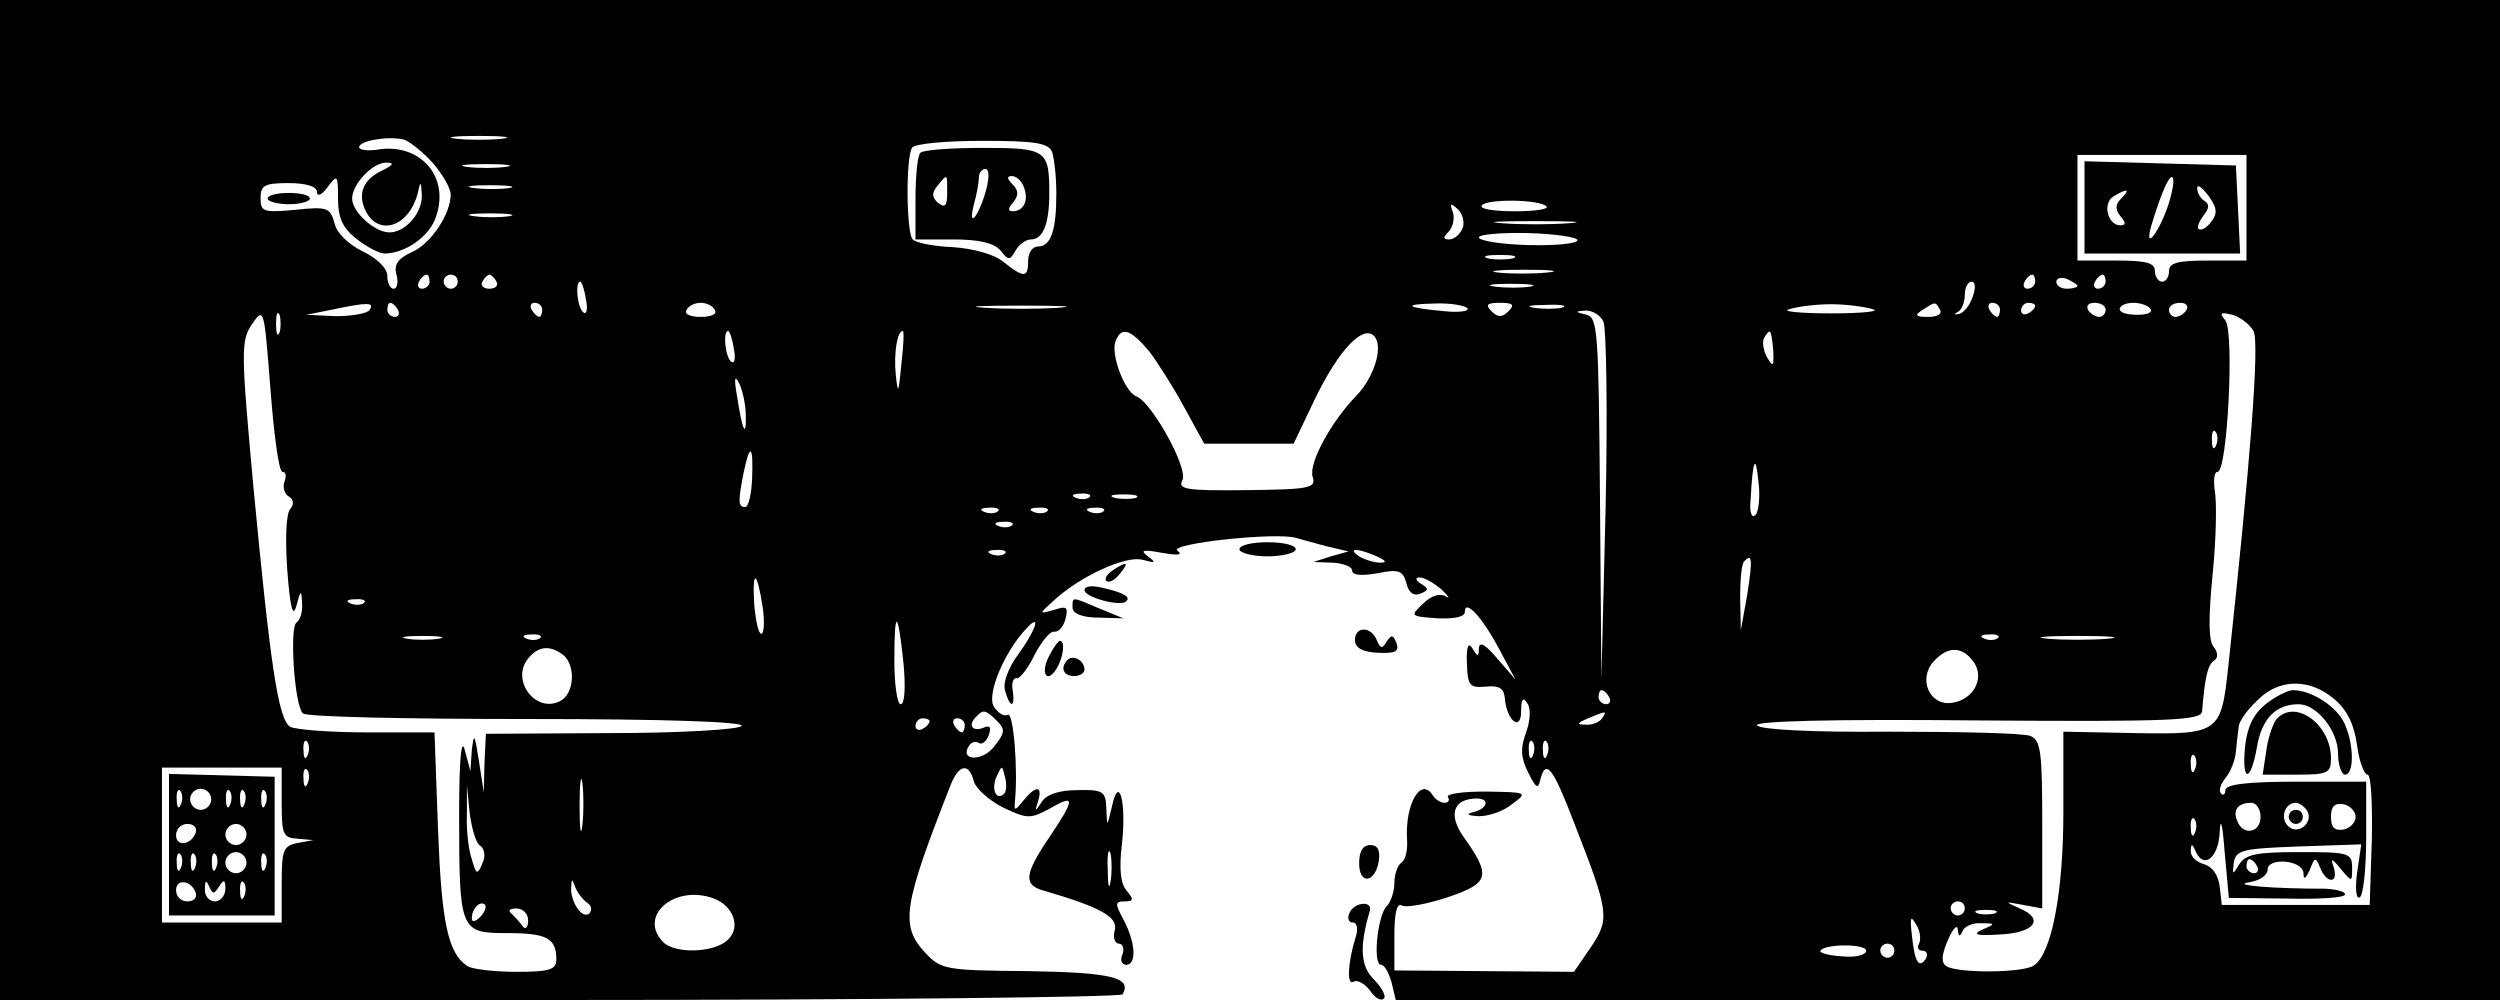 <?xml version="1.0" standalone="no"?>
<!DOCTYPE svg PUBLIC "-//W3C//DTD SVG 20010904//EN"
 "http://www.w3.org/TR/2001/REC-SVG-20010904/DTD/svg10.dtd">
<svg version="1.0" xmlns="http://www.w3.org/2000/svg"
 width="355pt" height="142pt" viewBox="0 0 355 142"
 preserveAspectRatio="xMidYMid meet">

<g transform="translate(0,142) scale(0.1,-0.1)"
fill="#000000" stroke="none">
<path d="M0 710 l0 -710 794 0 c437 0 797 4 800 8 14 24 -16 31 -133 33 -119
1 -125 2 -148 27 -35 38 -30 67 36 235 12 32 27 35 34 7 3 -10 22 -27 42 -37
34 -16 38 -16 66 -1 36 21 36 14 -1 -41 -36 -53 -37 -68 -7 -76 79 -23 105
-37 100 -56 -3 -10 0 -19 6 -19 5 0 8 -7 5 -15 -4 -8 -1 -15 5 -15 15 0 14 30
-3 63 -13 24 -13 27 1 27 13 0 13 3 3 15 -9 10 -11 32 -7 65 7 60 -4 102 -14
55 -7 -30 -7 -30 -8 -3 -1 24 -4 27 -41 26 -26 0 -44 -6 -51 -17 -9 -14 -10
-14 -5 1 7 23 -3 23 -21 1 -11 -14 -13 -15 -12 -3 5 47 -2 130 -10 125 -6 -3
-14 3 -20 12 -10 18 16 79 47 111 21 23 13 -3 -12 -37 -14 -19 -22 -40 -19
-51 7 -26 15 -26 11 0 -2 10 1 18 6 17 4 -1 16 14 25 33 10 19 22 34 28 33 6
-1 13 7 16 18 4 17 2 19 -16 13 -22 -6 -22 -6 -2 12 37 35 104 66 128 59 18
-5 19 -4 7 5 -12 9 -7 10 20 5 23 -4 30 -3 22 3 -14 10 142 27 169 18 8 -2 28
-8 44 -12 l30 -7 -25 -7 -25 -8 28 -1 c15 -1 27 -6 27 -11 0 -7 13 -8 36 -4
30 6 36 4 41 -14 3 -13 10 -19 20 -15 12 5 12 7 1 14 -8 5 -9 9 -2 9 7 0 20
-8 31 -17 10 -10 13 -14 6 -10 -7 5 -20 2 -32 -10 -19 -18 -19 -18 20 -21 24
-1 39 2 39 9 0 19 24 -6 49 -53 l23 -43 -26 30 c-16 19 -25 25 -26 15 0 -13
-2 -13 -9 -1 -6 10 -9 3 -8 -21 1 -32 4 -35 27 -33 20 2 26 -3 27 -18 3 -31
23 -46 23 -17 0 18 3 21 9 11 5 -7 4 -25 -2 -41 -8 -22 -8 -35 3 -57 11 -22
14 -24 17 -11 8 32 18 19 50 -65 48 -123 49 -132 22 -172 l-24 -35 -127 1
-128 1 0 50 c0 33 4 47 11 42 6 -3 35 2 65 12 59 20 62 30 22 86 -21 30 -15
52 15 54 22 2 22 -13 0 -19 -12 -3 -10 -5 7 -6 14 0 35 7 47 17 23 17 22 17
-37 18 -32 0 -57 -3 -54 -8 3 -4 1 -8 -5 -8 -5 0 -13 5 -16 10 -17 28 -40 -11
-37 -62 1 -15 -2 -29 -8 -33 -5 -3 -10 -16 -10 -29 0 -12 -5 -27 -11 -33 -13
-13 -20 -83 -8 -83 5 0 11 -11 15 -25 l6 -25 784 0 784 0 0 710 0 710 -1775 0
-1775 0 0 -710z m615 478 c14 -16 25 -36 25 -44 0 -28 -28 -70 -55 -82 -20 -9
-26 -18 -22 -32 3 -11 1 -20 -4 -20 -5 0 -9 8 -9 18 0 11 -14 25 -35 35 -20
10 -37 26 -40 40 -6 22 -10 24 -56 19 -45 -4 -49 -3 -49 17 0 18 6 21 40 21
25 0 40 -5 40 -12 0 -8 7 -5 15 6 14 19 15 18 15 -16 0 -28 7 -42 26 -57 15
-12 33 -21 40 -21 29 0 64 24 73 52 20 56 -21 104 -80 96 -16 -3 -29 -1 -29 3
0 9 39 16 63 11 9 -3 28 -18 42 -34z m98 35 c-18 -2 -48 -2 -65 0 -18 2 -4 4
32 4 36 0 50 -2 33 -4z m781 -19 c3 -9 6 -35 6 -59 0 -53 -8 -75 -26 -75 -8 0
-14 -9 -14 -20 0 -25 -6 -25 -35 -2 -13 11 -43 19 -71 21 -27 1 -53 6 -58 11
-9 9 -10 115 -1 130 3 6 48 10 100 10 75 0 94 -3 99 -16z m1696 -79 l0 -75
-55 0 c-42 0 -55 -3 -55 -15 0 -8 -4 -15 -10 -15 -5 0 -10 7 -10 15 0 12 -13
15 -55 15 l-55 0 0 75 0 75 120 0 120 0 0 -75z m-2647 53 c-28 -13 -36 -34
-23 -59 19 -35 61 -20 73 26 4 19 5 18 6 -2 1 -25 -23 -53 -46 -53 -21 0 -53
29 -53 48 0 21 30 52 49 51 11 0 10 -3 -6 -11z m175 5 c-16 -2 -40 -2 -55 0
-16 2 -3 4 27 4 30 0 43 -2 28 -4z m5 -30 c-13 -2 -35 -2 -50 0 -16 2 -5 4 22
4 28 0 40 -2 28 -4z m1473 -26 c4 -4 -16 -7 -45 -7 -29 0 -50 3 -47 8 6 10 82
9 92 -1z m-119 -31 c-4 -9 -12 -16 -19 -16 -9 0 -9 3 -1 11 6 6 9 19 6 28 -5
13 -3 13 7 4 7 -6 10 -19 7 -27z m-1354 17 c-13 -2 -35 -2 -50 0 -16 2 -5 4
22 4 28 0 40 -2 28 -4z m1505 -10 c-27 -2 -69 -2 -95 0 -27 2 -5 3 47 3 52 0
74 -1 48 -3z m12 -24 c0 -5 -31 -8 -70 -7 -38 1 -70 6 -70 11 0 4 32 7 70 6
39 -1 70 -6 70 -10z m-92 -26 c-10 -2 -26 -2 -35 0 -10 3 -2 5 17 5 19 0 27
-2 18 -5z m49 -20 c-20 -2 -52 -2 -70 0 -17 2 0 4 38 4 39 0 53 -2 32 -4z
m-1587 -13 c0 -5 -5 -10 -11 -10 -5 0 -7 5 -4 10 3 6 8 10 11 10 2 0 4 -4 4
-10z m40 0 c0 -5 -4 -10 -10 -10 -5 0 -10 5 -10 10 0 6 5 10 10 10 6 0 10 -4
10 -10z m55 0 c3 -5 -1 -10 -10 -10 -9 0 -13 5 -10 10 3 6 8 10 10 10 2 0 7
-4 10 -10z m2185 0 c0 -5 -5 -10 -11 -10 -5 0 -7 5 -4 10 3 6 8 10 11 10 2 0
4 -4 4 -10z m60 -6 c0 -2 -7 -4 -15 -4 -8 0 -15 4 -15 10 0 5 7 7 15 4 8 -4
15 -8 15 -10z m40 6 c0 -5 -5 -10 -11 -10 -5 0 -7 5 -4 10 3 6 8 10 11 10 2 0
4 -4 4 -10z m-2158 -25 c3 -13 1 -22 -3 -19 -9 5 -13 44 -5 44 2 0 6 -11 8
-25z m1341 18 c-13 -2 -35 -2 -50 0 -16 2 -5 4 22 4 28 0 40 -2 28 -4z m628
-15 c-4 -12 -13 -23 -20 -24 -6 -1 -7 0 -1 3 5 2 10 13 10 24 0 10 4 19 10 19
5 0 6 -9 1 -22z m-2276 -18 c-3 -5 -25 -9 -48 -9 l-42 2 35 7 c52 11 62 11 55
0z m40 0 c3 -5 1 -10 -4 -10 -6 0 -11 5 -11 10 0 6 2 10 4 10 3 0 8 -4 11 -10z
m205 0 c0 -5 -2 -10 -4 -10 -3 0 -8 5 -11 10 -3 6 -1 10 4 10 6 0 11 -4 11
-10z m245 0 c4 -6 -5 -10 -20 -10 -15 0 -24 4 -20 10 3 6 12 10 20 10 8 0 17
-4 20 -10z m488 3 c-29 -2 -77 -2 -105 0 -29 2 -6 3 52 3 58 0 81 -1 53 -3z
m581 -1 c2 -4 -12 -6 -32 -4 -56 5 -62 10 -15 11 23 1 44 -3 47 -7z m58 -4
c-9 -9 -15 -9 -24 0 -9 9 -7 12 12 12 19 0 21 -3 12 -12z m76 5 c-10 -2 -28
-2 -40 0 -13 2 -5 4 17 4 22 1 32 -1 23 -4z m441 -2 c13 -3 -14 -6 -59 -6 -45
0 -72 3 -59 6 13 4 40 7 59 7 19 0 46 -3 59 -7z m96 -1 c3 -6 -4 -10 -17 -10
-18 0 -20 2 -8 10 19 12 18 12 25 0z m85 0 c0 -5 -2 -10 -4 -10 -3 0 -8 5 -11
10 -3 6 -1 10 4 10 6 0 11 -4 11 -10z m50 6 c0 -3 -4 -8 -10 -11 -5 -3 -10 -1
-10 4 0 6 5 11 10 11 6 0 10 -2 10 -4z m100 -6 c0 -5 -4 -10 -9 -10 -6 0 -13
5 -16 10 -3 6 1 10 9 10 9 0 16 -4 16 -10z m64 1 c3 -5 -6 -8 -19 -8 -14 0
-25 3 -25 8 0 5 9 9 19 9 11 0 22 -4 25 -9z m51 -1 c-3 -5 -10 -10 -16 -10 -5
0 -9 5 -9 10 0 6 7 10 16 10 8 0 12 -4 9 -10z m-2704 -230 c5 0 6 -6 3 -14 -3
-8 0 -17 6 -21 7 -4 8 -11 2 -18 -6 -7 -7 -45 -4 -87 4 -54 8 -68 13 -50 6 23
7 23 8 3 1 -12 -3 -24 -8 -27 -10 -7 -3 -117 9 -129 4 -5 148 -8 320 -8 196 0
309 -4 303 -10 -5 -5 -89 -10 -186 -10 l-177 -1 -2 -41 -1 -42 -7 45 c-6 38
-7 40 -10 15 l-2 -30 -8 30 c-5 19 -8 -15 -8 -90 0 -167 1 -170 68 -170 56 0
70 -7 70 -37 0 -15 -9 -18 -57 -18 -32 0 -63 4 -69 8 -28 18 -37 62 -42 194
l-5 138 -96 0 c-53 0 -102 4 -109 8 -17 11 -28 87 -52 339 -18 196 -18 209 -2
233 17 24 17 23 26 -92 5 -65 12 -118 17 -118z m-4 198 c-3 -7 -5 -2 -5 12 0
14 2 19 5 13 2 -7 2 -19 0 -25z m1880 15 c4 -10 6 -128 3 -263 l-6 -245 -2
257 c-2 235 -3 257 -19 261 -17 4 -17 5 -1 6 10 0 21 -7 25 -16z m923 -13 c9
-16 -5 -192 -36 -478 -10 -93 -13 -95 -132 -93 l-102 2 0 -114 c0 -116 -17
-202 -42 -218 -16 -11 -109 -11 -124 -1 -8 5 -7 16 2 37 7 17 14 23 14 15 1
-10 3 -11 7 -2 2 6 14 12 26 11 21 0 21 -1 2 -9 -15 -7 -9 -9 24 -7 50 2 65
22 29 37 -22 10 -22 10 5 5 l27 -5 0 119 c0 104 -2 120 -17 126 -10 4 -100 6
-200 6 -111 -1 -184 3 -188 9 -4 6 104 9 312 7 277 -2 319 0 320 13 4 49 8 66
17 72 6 4 6 11 -1 20 -7 9 -7 43 -1 103 5 50 6 102 3 118 -2 15 -1 27 4 27 14
0 24 199 11 215 -9 11 -7 12 10 8 11 -3 25 -14 30 -23z m-2158 -25 c3 -13 1
-22 -3 -19 -9 5 -13 44 -5 44 2 0 6 -11 8 -25z m238 -22 c-4 -42 -5 -44 -8
-15 -3 30 2 62 10 62 2 0 1 -21 -2 -47z m352 18 c12 -16 35 -52 50 -80 l28
-51 64 0 63 0 30 63 c34 70 68 106 84 90 14 -14 1 -58 -25 -85 -36 -37 -68
-96 -62 -115 5 -16 -3 -18 -94 -19 -85 -1 -98 1 -91 14 9 16 -43 110 -65 119
-17 6 -37 60 -30 78 8 22 21 18 48 -14z m886 2 c1 -24 0 -25 -9 -10 -5 9 -7
22 -4 27 9 15 10 13 13 -17z m-1459 -92 c1 -35 -5 -22 -12 24 -5 28 -4 34 3
20 5 -11 9 -31 9 -44z m2088 -43 c-3 -8 -6 -5 -6 6 -1 11 2 17 5 13 3 -3 4
-12 1 -19z m-2079 -48 c-1 -22 -5 -40 -10 -40 -10 0 -10 8 -2 49 9 43 14 39
12 -9z m1425 -51 c-6 -6 -9 4 -7 23 3 56 7 65 11 24 3 -21 0 -43 -4 -47z
m-946 25 c-3 -3 -12 -4 -19 -1 -8 3 -5 6 6 6 11 1 17 -2 13 -5z m66 -1 c-7 -2
-21 -2 -30 0 -10 3 -4 5 12 5 17 0 24 -2 18 -5z m-196 -19 c-3 -3 -12 -4 -19
-1 -8 3 -5 6 6 6 11 1 17 -2 13 -5z m70 0 c-3 -3 -12 -4 -19 -1 -8 3 -5 6 6 6
11 1 17 -2 13 -5z m80 0 c-3 -3 -12 -4 -19 -1 -8 3 -5 6 6 6 11 1 17 -2 13 -5z
m-130 -20 c-3 -3 -12 -4 -19 -1 -8 3 -5 6 6 6 11 1 17 -2 13 -5z m-10 -40 c-3
-3 -12 -4 -19 -1 -8 3 -5 6 6 6 11 1 17 -2 13 -5z m528 -4 c13 -6 15 -9 5 -9
-8 0 -22 4 -30 9 -18 12 -2 12 25 0z m526 -55 l-9 -50 -1 46 c0 25 2 49 6 52
11 12 12 3 4 -48z m-1398 -17 c3 -21 2 -38 -2 -38 -4 0 -8 19 -10 42 -3 51 4
48 12 -4z m-566 6 c-3 -3 -12 -4 -19 -1 -8 3 -5 6 6 6 11 1 17 -2 13 -5z m766
-86 c3 -33 2 -58 -4 -58 -5 0 -9 28 -9 62 0 75 5 73 13 -4z m-660 35 c-13 -2
-33 -2 -45 0 -13 2 -3 4 22 4 25 0 35 -2 23 -4z m144 1 c-3 -3 -12 -4 -19 -1
-8 3 -5 6 6 6 11 1 17 -2 13 -5z m2070 0 c-3 -3 -12 -4 -19 -1 -8 3 -5 6 6 6
11 1 17 -2 13 -5z m156 -1 c-24 -2 -62 -2 -85 0 -24 2 -5 4 42 4 47 0 66 -2
43 -4z m-2196 -21 c20 -12 20 -53 1 -66 -35 -22 -74 27 -48 59 14 17 29 19 47
7z m2007 -14 c14 -23 -3 -52 -32 -56 -32 -5 -49 34 -26 59 21 23 42 21 58 -3z
m511 -51 c18 -15 28 -36 32 -65 3 -23 10 -42 15 -42 5 0 7 -42 6 -92 l-3 -93
-105 0 -105 0 -3 26 c-2 17 -11 29 -23 32 -10 3 -19 11 -18 19 0 10 2 10 6 1
11 -28 33 -13 35 25 1 23 4 13 7 -28 l6 -65 83 -1 c45 -1 82 1 82 6 0 4 -12 7
-27 8 -77 0 -135 5 -110 9 15 2 27 10 27 18 0 18 50 14 51 -5 0 -10 3 -8 9 5
7 18 8 19 15 2 9 -22 26 -22 19 1 -5 14 -3 14 10 -2 16 -19 16 -19 16 2 0 21
-5 22 -75 22 -60 0 -76 -3 -85 -17 -10 -16 -10 -16 -8 2 3 18 12 20 92 23 l89
3 -6 -41 c-3 -23 -1 -38 4 -34 5 3 9 41 9 85 l0 79 -100 0 c-70 0 -100 -4
-100 -12 0 -6 -3 -8 -6 -5 -4 4 -1 13 6 22 7 8 14 25 15 38 1 12 3 28 4 35 0
7 12 24 26 37 31 32 75 32 110 2z m-1030 3 c3 -5 1 -10 -4 -10 -6 0 -11 5 -11
10 0 6 2 10 4 10 3 0 8 -4 11 -10z m-869 -34 c12 -12 11 -17 -5 -37 -17 -21
-49 -19 -35 2 3 5 9 7 14 4 4 -3 11 2 14 11 4 12 2 15 -9 10 -15 -5 -21 5 -8
17 9 10 13 9 29 -7z m859 4 c-3 -5 -14 -10 -23 -9 -14 0 -13 2 3 9 27 11 27
11 20 0z m-955 -4 c0 -3 -4 -8 -10 -11 -5 -3 -10 -1 -10 4 0 6 5 11 10 11 6 0
10 -2 10 -4z m50 -6 c0 -5 -2 -10 -4 -10 -3 0 -8 5 -11 10 -3 6 -1 10 4 10 6
0 11 -4 11 -10z m-933 -42 c-3 -8 -6 -5 -6 6 -1 11 2 17 5 13 3 -3 4 -12 1
-19z m1740 0 c-3 -8 -6 -5 -6 6 -1 11 2 17 5 13 3 -3 4 -12 1 -19z m20 0 c-3
-8 -6 -5 -6 6 -1 11 2 17 5 13 3 -3 4 -12 1 -19z m920 -20 c-3 -8 -6 -5 -6 6
-1 11 2 17 5 13 3 -3 4 -12 1 -19z m-2717 -48 c0 -45 2 -50 23 -51 l22 -2 -22
-4 c-21 -4 -23 -10 -23 -59 l0 -54 -85 0 -85 0 0 110 0 110 85 0 85 0 0 -50z
m37 28 c-3 -8 -6 -5 -6 6 -1 11 2 17 5 13 3 -3 4 -12 1 -19z m390 -60 c-2 -18
-4 -6 -4 27 0 33 2 48 4 33 2 -15 2 -42 0 -60z m599 45 c-11 -11 -19 6 -11 24
8 17 8 17 12 0 3 -10 2 -21 -1 -24z m-744 -74 c6 -4 8 -15 3 -25 -7 -17 -9
-16 -15 6 -5 14 -8 43 -7 65 l0 40 4 -40 c3 -22 9 -43 15 -46z m2528 41 c0
-23 -25 -27 -33 -6 -7 16 1 26 20 26 7 0 13 -9 13 -20z m66 9 c10 -17 -13 -36
-27 -22 -12 12 -4 33 11 33 5 0 12 -5 16 -11z m69 -9 c0 -8 -8 -16 -17 -18
-13 -2 -18 3 -18 18 0 15 5 20 18 18 9 -2 17 -10 17 -18z m-228 -22 c-3 -8 -6
-5 -6 6 -1 11 2 17 5 13 3 -3 4 -12 1 -19z m-1540 -70 c-2 -13 -4 -5 -4 17 -1
22 1 32 4 23 2 -10 2 -28 0 -40z m1628 22 c3 -5 1 -10 -4 -10 -6 0 -11 5 -11
10 0 6 2 10 4 10 3 0 8 -4 11 -10z m-2371 -52 c6 -4 7 -10 3 -15 -10 -9 -27
16 -26 37 1 13 1 13 6 0 3 -8 11 -18 17 -22z m180 6 c28 -11 38 -41 20 -58
-18 -19 -75 -21 -92 -4 -37 37 16 83 72 62z m-332 -26 c-7 -7 -12 -8 -12 -2 0
14 12 26 19 19 2 -3 -1 -11 -7 -17z m2108 12 c0 -5 -4 -10 -10 -10 -5 0 -10 5
-10 10 0 6 5 10 10 10 6 0 10 -4 10 -10z m-2040 -17 c0 -10 -4 -14 -8 -8 -4 6
-11 13 -16 18 -5 4 -2 7 7 7 10 0 17 -8 17 -17z m2083 10 c-7 -2 -19 -2 -25 0
-7 3 -2 5 12 5 14 0 19 -2 13 -5z m-108 -43 c-3 -6 -1 -10 5 -10 6 0 8 -5 5
-11 -10 -15 -16 -6 -20 32 -3 27 -2 30 6 16 6 -9 7 -22 4 -27z m-75 -10 c0 -6
-15 -10 -34 -8 -19 1 -33 5 -31 8 6 10 65 10 65 0z m40 0 c0 -5 -4 -10 -10
-10 -5 0 -10 5 -10 10 0 6 5 10 10 10 6 0 10 -4 10 -10z"/>
<path d="M380 1138 c0 -4 14 -8 30 -8 17 0 30 4 30 8 0 5 -13 8 -30 8 -16 0
-30 -3 -30 -8z"/>
<path d="M1307 1203 c-4 -3 -7 -33 -7 -65 l0 -58 54 0 c36 0 58 -5 67 -16 11
-14 13 -14 21 0 5 9 15 16 22 16 17 0 26 22 26 65 0 62 -4 65 -94 65 -46 0
-86 -3 -89 -7z m93 -54 c-11 -38 -26 -55 -17 -19 4 14 7 31 7 38 0 6 4 12 9
12 6 0 6 -12 1 -31z m-55 -3 c0 -18 -3 -22 -13 -14 -9 8 -9 14 -1 24 15 18 14
18 14 -10z m109 8 c7 -18 0 -34 -16 -34 -7 0 -7 4 1 13 8 10 7 17 -1 25 -8 8
-9 12 -1 12 6 0 14 -7 17 -16z"/>
<path d="M2960 1125 l0 -65 111 0 110 0 -3 63 -3 62 -107 3 -108 3 0 -66z
m119 4 c-14 -41 -35 -67 -24 -29 14 47 26 73 30 68 3 -3 0 -20 -6 -39z m60
-25 c-6 -8 -14 -12 -17 -9 -3 2 1 11 7 19 8 10 9 16 1 21 -5 3 -10 11 -10 18
0 6 7 1 16 -11 13 -18 13 -26 3 -38z m-127 34 c-8 -8 -9 -15 -1 -25 8 -9 8
-13 0 -13 -18 0 -26 31 -10 41 20 12 25 11 11 -3z"/>
<path d="M3217 420 c-17 -14 -26 -32 -29 -60 -5 -52 8 -52 17 0 7 40 27 60 59
60 26 0 56 -38 56 -70 0 -16 5 -30 10 -30 13 0 13 43 -1 73 -11 24 -47 47 -73
47 -7 0 -25 -9 -39 -20z"/>
<path d="M3232 398 c-5 -7 -12 -28 -14 -45 l-5 -33 49 0 c43 0 48 2 48 23 0
49 -52 86 -78 55z"/>
<path d="M240 220 l0 -100 75 0 75 0 0 99 0 98 -75 2 -75 2 0 -101z m17 58
c-3 -8 -6 -5 -6 6 -1 11 2 17 5 13 3 -3 4 -12 1 -19z m43 7 c0 -8 -7 -15 -15
-15 -8 0 -15 7 -15 15 0 8 7 15 15 15 8 0 15 -7 15 -15z m27 -7 c-3 -8 -6 -5
-6 6 -1 11 2 17 5 13 3 -3 4 -12 1 -19z m20 0 c-3 -8 -6 -5 -6 6 -1 11 2 17 5
13 3 -3 4 -12 1 -19z m30 0 c-3 -8 -6 -5 -6 6 -1 11 2 17 5 13 3 -3 4 -12 1
-19z m-99 -40 c-6 -18 -28 -21 -28 -4 0 9 7 16 16 16 9 0 14 -5 12 -12z m72
-3 c0 -8 -7 -15 -15 -15 -8 0 -15 7 -15 15 0 8 7 15 15 15 8 0 15 -7 15 -15z
m-93 -47 c-3 -8 -6 -5 -6 6 -1 11 2 17 5 13 3 -3 4 -12 1 -19z m20 0 c-3 -8
-6 -5 -6 6 -1 11 2 17 5 13 3 -3 4 -12 1 -19z m30 0 c-3 -8 -6 -5 -6 6 -1 11
2 17 5 13 3 -3 4 -12 1 -19z m43 7 c0 -8 -7 -15 -15 -15 -8 0 -15 7 -15 15 0
8 7 15 15 15 8 0 15 -7 15 -15z m27 -7 c-3 -8 -6 -5 -6 6 -1 11 2 17 5 13 3
-3 4 -12 1 -19z m-99 -36 c2 -7 -3 -12 -12 -12 -9 0 -16 7 -16 16 0 17 22 14
28 -4z m33 9 c7 11 9 10 9 -3 0 -10 -7 -18 -15 -18 -8 0 -15 8 -14 18 0 12 2
13 6 3 5 -11 7 -11 14 0z m36 -13 c-3 -8 -6 -5 -6 6 -1 11 2 17 5 13 3 -3 4
-12 1 -19z"/>
<path d="M3250 260 c0 -5 5 -10 10 -10 6 0 10 5 10 10 0 6 -4 10 -10 10 -5 0
-10 -4 -10 -10z"/>
<path d="M1760 640 c0 -5 18 -10 40 -10 22 0 40 5 40 10 0 6 -18 10 -40 10
-22 0 -40 -4 -40 -10z"/>
<path d="M1580 610 c-8 -5 -12 -12 -9 -15 4 -3 12 1 19 10 14 17 11 19 -10 5z"/>
<path d="M1540 582 c0 -10 51 -24 59 -16 7 6 -2 12 -32 19 -16 4 -27 3 -27 -3z"/>
<path d="M1523 557 c0 -8 14 -14 36 -14 l36 -1 -34 14 c-40 17 -38 17 -38 1z"/>
<path d="M1924 511 c0 -11 11 -17 33 -18 25 -1 30 2 26 14 -5 12 -7 12 -14 2
-6 -11 -9 -10 -14 2 -8 20 -31 20 -31 0z"/>
<path d="M1490 489 c-13 -24 -4 -41 10 -19 10 16 13 40 5 40 -2 0 -9 -9 -15
-21z"/>
<path d="M1516 483 c-11 -11 -6 -23 9 -23 8 0 15 4 15 9 0 13 -16 22 -24 14z"/>
<path d="M1930 194 c0 -31 23 -28 28 4 2 15 -2 22 -12 22 -11 0 -16 -9 -16
-26z"/>
<path d="M1916 123 c-3 -7 -1 -13 5 -13 6 0 8 -9 4 -21 -11 -35 -13 -69 -3
-63 5 3 15 -2 23 -12 7 -11 16 -16 20 -12 4 3 -3 16 -14 27 -19 19 -21 46 -6
97 5 16 -23 13 -29 -3z"/>
</g>
</svg>
